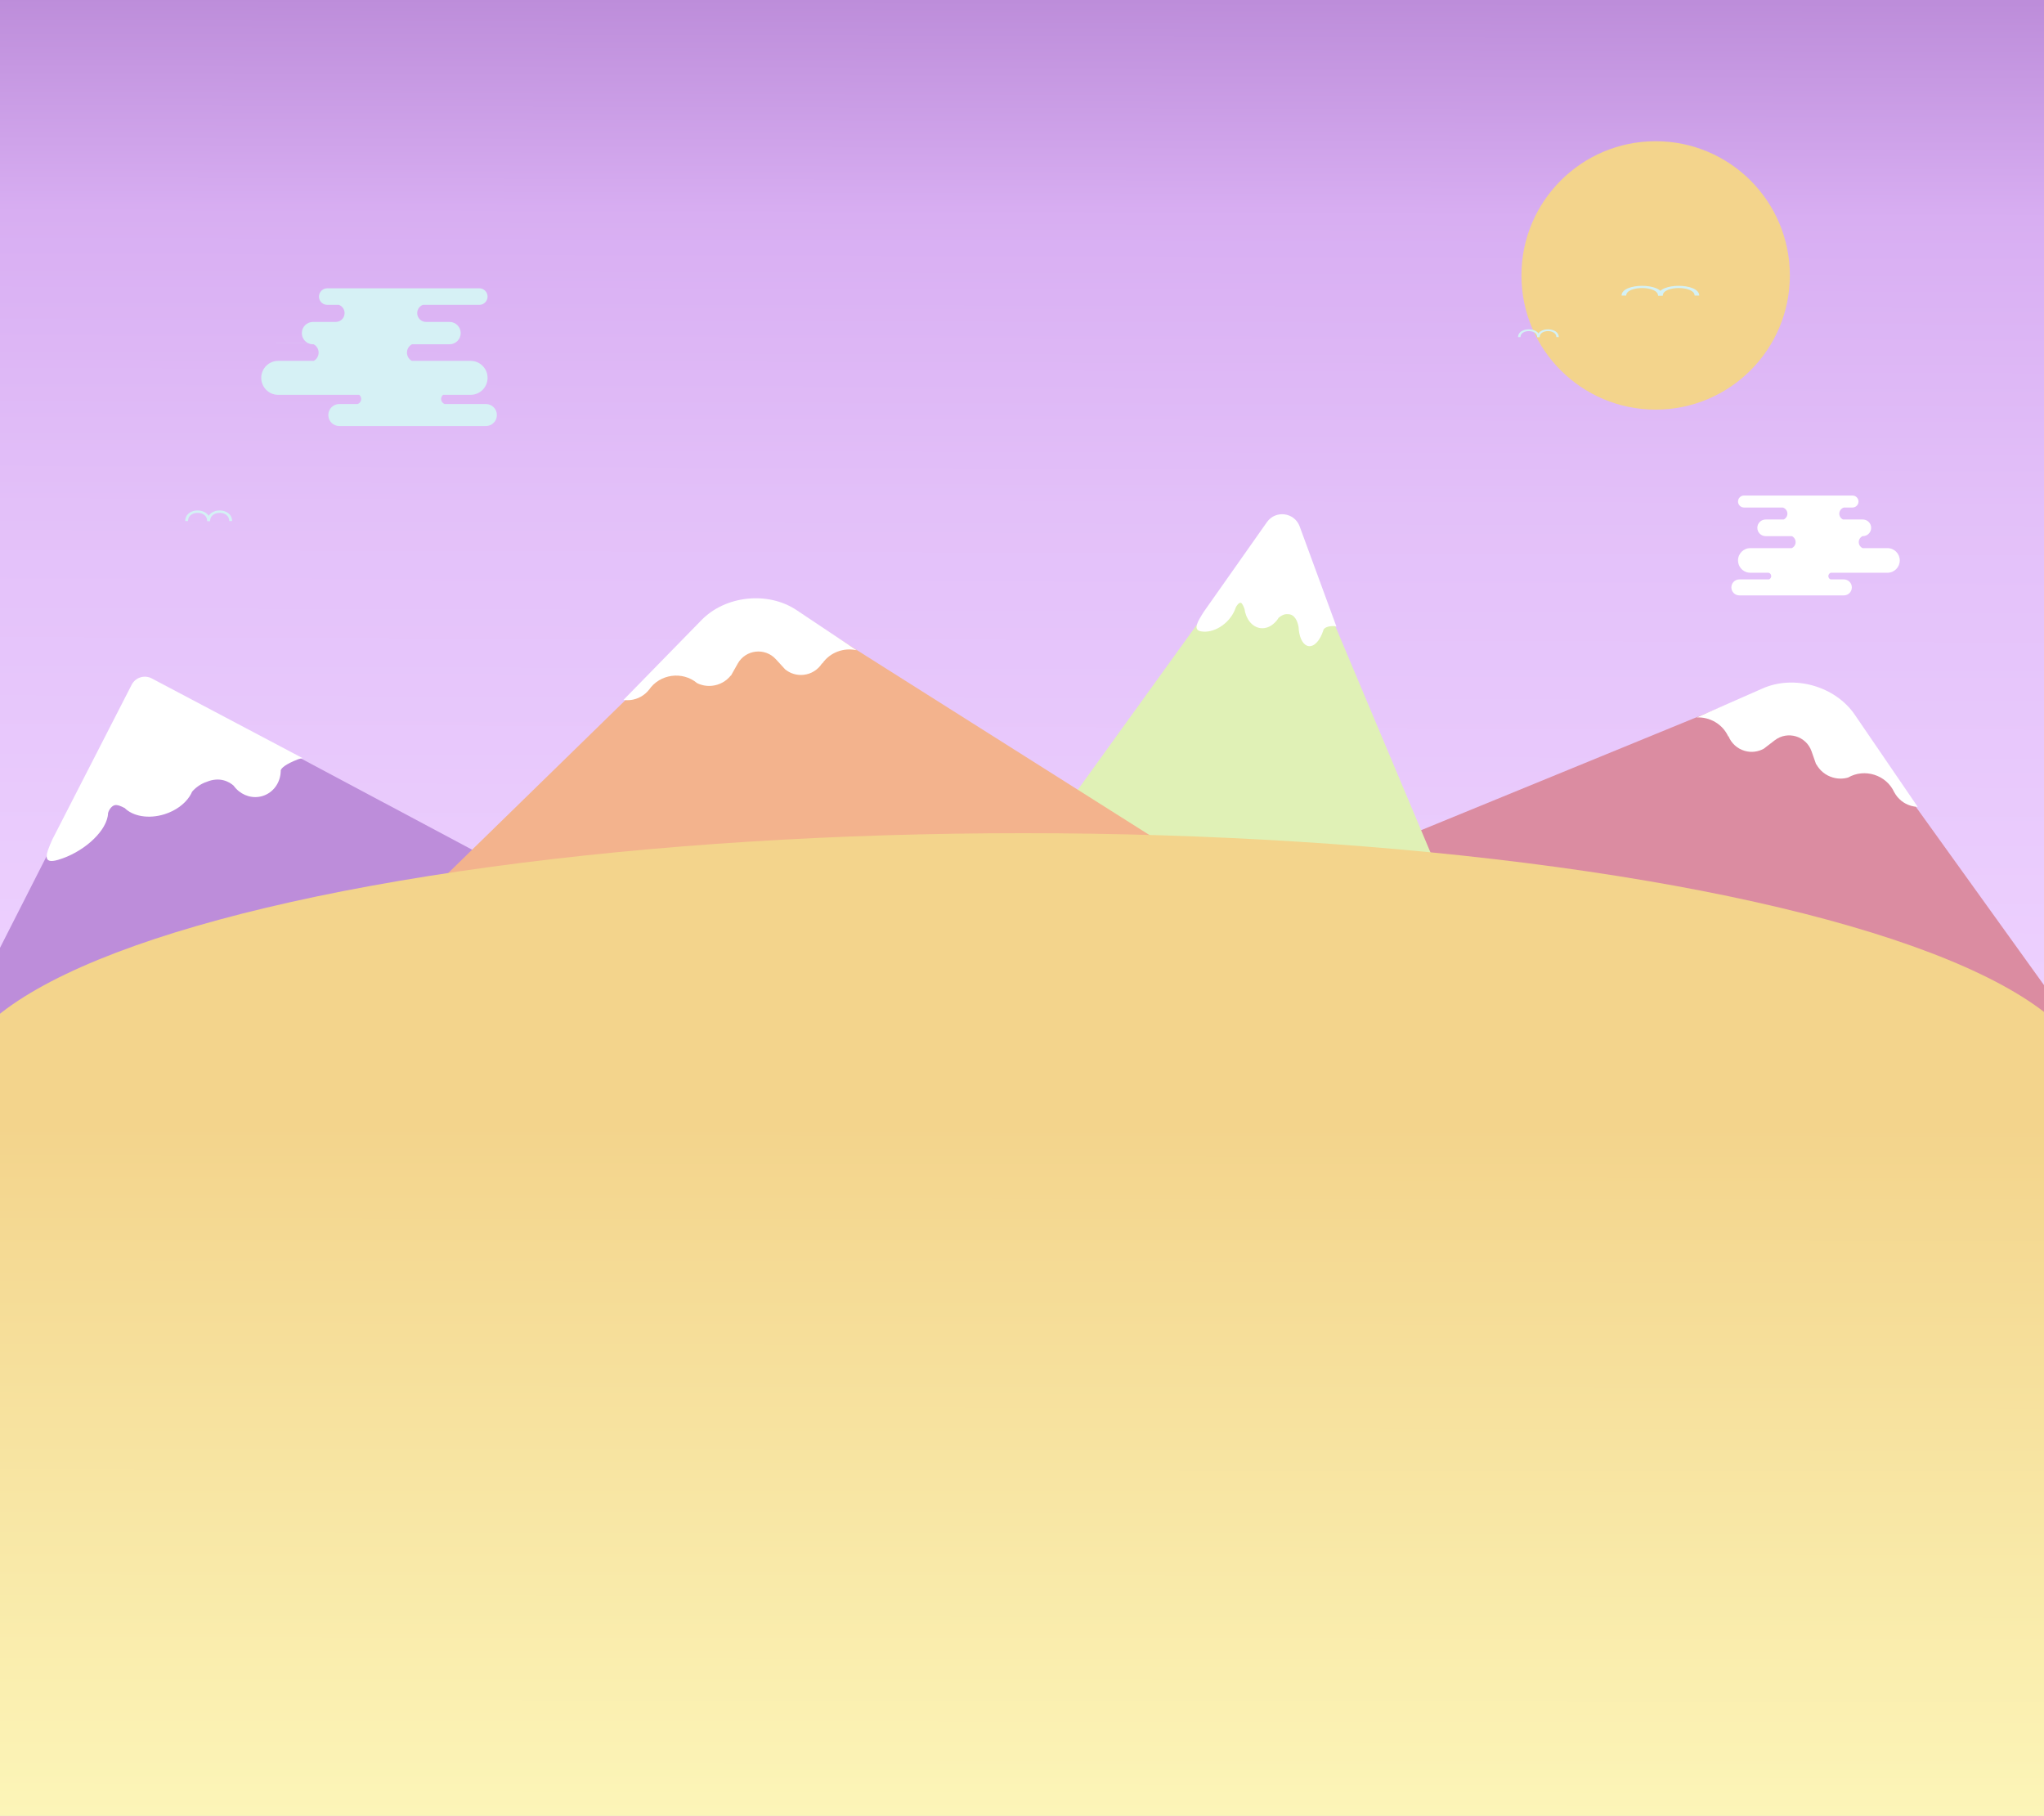 <svg width="1737" height="1543" viewBox="0 0 1737 1543" fill="none" xmlns="http://www.w3.org/2000/svg">
<rect x="0" y="0" width="1737" height="1543" fill="#333333" stroke="none"/>
<g clip-path="url(#clip0)">
<rect width="1737" height="1543" fill="white"/>
<rect x="-66" width="1884" height="883" fill="url(#paint0_linear)"/>
<path d="M1572.87 608.744C1555.6 584.727 1524.11 575.697 1496.75 586.918L860.377 847.84C804.31 870.829 808.754 951.664 867.004 968.367L1904.78 1265.95C1963.03 1282.65 2009.64 1216.45 1974.27 1167.24L1572.87 608.744Z" fill="#DB8CA1"/>
<path d="M1629.7 685.645C1627.81 685.581 1625.91 685.287 1624.01 684.743C1617.7 682.932 1612.73 678.701 1609.83 673.346L1609.82 673.381C1603.08 658.408 1584.51 652.624 1570.5 660.729C1566.43 661.885 1562 661.956 1557.63 660.704C1551.31 658.893 1546.35 654.662 1543.45 649.307L1543.37 649.576L1539.44 638.357C1534.9 625.433 1519.06 620.716 1508.19 629.055L1498.87 636.21C1494.11 638.85 1488.35 639.675 1482.71 638.057C1476.15 636.178 1471.21 631.419 1468.85 625.549L1468.73 625.945C1463.87 615.155 1452.87 609.137 1441.86 609.65L1497.81 585.043C1524.72 573.068 1559.89 583.152 1576.36 607.568L1629.7 685.645Z" fill="white"/>
<path d="M1070.39 456.945C1079.46 444.366 1098.81 446.57 1104.82 460.868L1352 1048.69C1357.89 1062.69 1346.53 1077.86 1331.43 1076.14L711.178 1005.47C696.086 1003.75 688.426 986.419 697.312 974.101L1070.39 456.945Z" fill="#E0F1B6"/>
<path fill-rule="evenodd" clip-rule="evenodd" d="M1135.72 532.463C1135.09 532.231 1134.46 532.064 1133.82 531.98C1127.92 531.912 1125.49 533.599 1124.71 535.148C1124.62 535.449 1124.53 535.748 1124.43 536.042C1121.75 544.224 1116.89 549.664 1112.11 549.034C1107.79 548.466 1104.69 543.111 1103.78 535.758C1103.66 534.789 1103.58 533.785 1103.54 532.753C1102.82 528.552 1100.46 521.708 1094.34 521.913C1091.48 521.537 1088.48 523.241 1086.59 524.971C1085.99 525.93 1085.34 526.827 1084.65 527.654C1081 531.99 1076.11 534.4 1071.1 533.74C1063.97 532.802 1058.7 525.948 1057.52 517.171C1057.54 517.366 1057.45 517.134 1057.28 516.681C1056.79 515.406 1055.64 512.378 1054.32 512.206C1052.69 511.99 1050.66 515.018 1050.17 516.173C1049.9 517.014 1049.57 517.861 1049.2 518.712C1044.11 530.362 1031.35 538.33 1020.69 536.51C1013.28 535.244 1017.84 528.025 1023.02 519.828C1023.05 519.775 1023.08 519.722 1023.12 519.669L1076.64 443.683C1084 433.236 1100.07 435.35 1104.47 447.347L1135.72 532.463Z" fill="white"/>
<path d="M113.066 583.034C116.262 576.748 123.995 574.31 130.219 577.626L602.676 829.383C612.529 834.633 611.188 849.156 600.54 852.513L-114.53 1077.97C-125.178 1081.33 -134.606 1070.2 -129.547 1060.25L113.066 583.034Z" fill="#BD8DDA"/>
<path fill-rule="evenodd" clip-rule="evenodd" d="M257.161 644.231C255.885 644.472 254.63 644.777 253.431 645.155C242.619 649.336 239.113 652.628 238.56 654.601C238.563 654.942 238.558 655.282 238.547 655.62C238.223 665.021 232.376 673.488 223.292 676.353C215.097 678.937 206.446 676.274 200.677 670.213C199.917 669.414 199.207 668.556 198.554 667.643C194.897 664.322 186.766 659.768 175.7 664.358C170.279 666.067 165.749 669.783 163.255 672.726C162.701 674.031 162.015 675.318 161.208 676.573C156.974 683.155 149.395 688.871 139.867 691.875C126.334 696.142 112.882 693.672 105.827 686.503C105.97 686.668 105.679 686.52 105.11 686.231L105.11 686.231C103.508 685.416 99.704 683.483 97.21 684.269C94.103 685.249 92.098 689.47 91.834 690.883C91.809 691.846 91.696 692.851 91.493 693.896C88.703 708.198 69.839 724.658 49.358 730.661C35.119 734.835 39.416 724.96 44.296 713.748C44.335 713.659 44.374 713.569 44.413 713.479L111.883 581.877C115.085 575.632 122.774 573.208 128.978 576.487L257.161 644.231Z" fill="white"/>
<path d="M599.148 528.919C620.318 508.264 652.897 504.84 677.898 520.642L1259.29 888.105C1310.52 920.48 1292.1 999.315 1231.84 1005.65L158.152 1118.5C97.887 1124.83 63.485 1051.55 106.858 1009.23L599.148 528.919Z" fill="#F3B38D"/>
<path d="M529.824 594.782C531.691 595.046 533.621 595.088 535.581 594.882C542.115 594.195 547.74 590.891 551.524 586.12L551.527 586.156C560.771 572.582 580.066 570.111 592.455 580.525C596.262 582.37 600.613 583.209 605.13 582.735C611.664 582.048 617.289 578.744 621.072 573.973L621.102 574.252L626.927 563.886C633.638 551.946 650.056 550.052 659.309 560.151L667.249 568.816C671.475 572.243 677.01 574.056 682.848 573.442C689.628 572.729 695.326 568.902 698.67 563.531L698.713 563.941C705.374 554.159 717.255 550.143 728.01 552.56L677.181 518.611C652.758 502.145 616.373 505.969 595.908 527.154L529.824 594.782Z" fill="white"/>
<circle cx="1406.97" cy="234.042" r="114.042" fill="#F3D48C"/>
<path d="M414.341 252.023C414.341 248.144 411.197 245 407.319 245H278.097C274.219 245 271.075 248.144 271.075 252.023C271.075 254.99 272.915 257.527 275.517 258.556H263.703L263.685 258.556L275.517 258.556C276.315 258.871 277.186 259.045 278.097 259.045H288.009C290.833 260.121 292.839 262.854 292.839 266.056C292.839 270.192 289.491 273.546 285.357 273.556H266.004C260.757 273.556 256.504 277.809 256.504 283.056C256.504 286.776 258.642 289.996 261.757 291.556H234.504C234.209 291.556 233.918 291.572 233.632 291.603H261.852C263.106 292.213 264.515 292.556 266.004 292.556H266.538C269.056 293.91 270.767 296.569 270.767 299.628C270.767 302.643 269.104 305.27 266.646 306.642H236.435C228.463 306.642 222 313.105 222 321.077C222 329.049 228.463 335.512 236.435 335.512H305.262C306.29 336.341 306.948 337.611 306.948 339.034C306.948 341.021 305.666 342.708 303.885 343.315H288.354C283.183 343.315 278.991 347.507 278.991 352.679C278.991 357.85 283.183 362.042 288.354 362.042H412.894C418.065 362.042 422.257 357.85 422.257 352.679C422.257 347.507 418.065 343.315 412.894 343.315H377.935C376.154 342.708 374.873 341.021 374.873 339.034C374.873 337.611 375.531 336.341 376.559 335.512H399.906C407.878 335.512 414.341 329.049 414.341 321.077C414.341 313.105 407.878 306.642 399.906 306.642H349.956C347.498 305.27 345.835 302.644 345.835 299.629C345.835 296.569 347.547 293.91 350.065 292.556H382.004C387.251 292.556 391.504 288.302 391.504 283.056C391.504 277.809 387.251 273.556 382.004 273.556H361.998C357.875 273.534 354.539 270.184 354.539 266.056C354.539 262.854 356.545 260.121 359.369 259.045H407.319C411.197 259.045 414.341 255.901 414.341 252.023Z" fill="#D6F1F5"/>
<path d="M1476.98 426.174C1476.98 423.362 1479.26 421.083 1482.07 421.083H1574.27C1577.08 421.083 1579.36 423.362 1579.36 426.174C1579.36 428.482 1577.83 430.432 1575.72 431.056H1583.78L1583.81 431.056L1575.72 431.056C1575.26 431.192 1574.77 431.265 1574.27 431.265H1566.99C1564.71 431.916 1563.04 434.014 1563.04 436.501C1563.04 438.694 1564.34 440.584 1566.21 441.447H1583.04C1586.94 441.447 1590.11 444.612 1590.11 448.517C1590.11 451.468 1588.3 453.996 1585.73 455.056H1605.83L1605.85 455.056L1585.73 455.056C1584.9 455.399 1583.99 455.588 1583.04 455.588H1582.8C1580.9 456.485 1579.58 458.42 1579.58 460.663C1579.58 462.933 1580.93 464.888 1582.87 465.77H1603.97C1609.75 465.77 1614.43 470.455 1614.43 476.235C1614.43 482.014 1609.75 486.699 1603.97 486.699H1555.8C1554.6 487.088 1553.72 488.22 1553.72 489.556C1553.72 490.832 1554.52 491.923 1555.65 492.356H1566.92C1570.67 492.356 1573.7 495.395 1573.7 499.144C1573.7 502.893 1570.67 505.932 1566.92 505.932H1478.11C1474.36 505.932 1471.32 502.893 1471.32 499.144C1471.32 495.395 1474.36 492.356 1478.11 492.356H1503.26C1504.39 491.923 1505.18 490.832 1505.18 489.556C1505.18 488.22 1504.31 487.087 1503.1 486.699H1487.44C1486.85 486.699 1486.27 486.65 1485.71 486.556H1483.37L1483.41 486.556H1485.7C1480.75 485.728 1476.98 481.422 1476.98 476.235C1476.98 470.455 1481.66 465.77 1487.44 465.77H1522.65C1524.59 464.888 1525.93 462.933 1525.93 460.663C1525.93 458.42 1524.62 456.485 1522.72 455.588H1500.45C1496.55 455.588 1493.38 452.423 1493.38 448.517C1493.38 444.612 1496.55 441.447 1500.45 441.447H1515.79C1517.65 440.584 1518.95 438.694 1518.95 436.501C1518.95 434.014 1517.28 431.916 1515 431.265H1482.07C1479.26 431.265 1476.98 428.986 1476.98 426.174Z" fill="white"/>
<path d="M1412.93 251.167C1412.93 240.124 1378.02 240.124 1378.02 251.167C1379.33 251.167 1380.65 251.167 1381.96 251.167C1381.96 242.617 1408.99 242.617 1408.99 251.167C1410.3 251.167 1411.61 251.167 1412.93 251.167Z" fill="#D4F1F5"/>
<path d="M1444.01 251.167C1444.01 240.124 1409.11 240.124 1409.11 251.167C1410.42 251.167 1411.73 251.167 1413.05 251.167C1413.05 242.617 1440.08 242.617 1440.08 251.167C1441.38 251.167 1442.7 251.167 1444.01 251.167Z" fill="#D4F1F5"/>
<path d="M178.46 442.754C178.46 430.762 157.396 430.762 157.396 442.754C158.185 442.754 158.979 442.754 159.773 442.754C159.773 433.47 176.084 433.47 176.084 442.754C176.872 442.754 177.667 442.754 178.46 442.754Z" fill="#D4F1F5"/>
<path d="M197.22 442.754C197.22 430.762 176.156 430.762 176.156 442.754C176.945 442.754 177.739 442.754 178.532 442.754C178.532 433.47 194.844 433.47 194.844 442.754C195.632 442.754 196.427 442.754 197.22 442.754Z" fill="#D4F1F5"/>
<path d="M1308.35 286.446C1308.35 277.665 1290.05 277.665 1290.05 286.446C1290.74 286.446 1291.43 286.446 1292.12 286.446C1292.12 279.648 1306.29 279.648 1306.29 286.446C1306.97 286.446 1307.66 286.446 1308.35 286.446Z" fill="#D4F1F5"/>
<path d="M1324.65 286.446C1324.65 277.665 1306.35 277.665 1306.35 286.446C1307.03 286.446 1307.73 286.446 1308.41 286.446C1308.41 279.648 1322.59 279.648 1322.59 286.446C1323.27 286.446 1323.96 286.446 1324.65 286.446Z" fill="#D4F1F5"/>
<ellipse cx="869.5" cy="923" rx="907.5" ry="215" fill="#F3D48C"/>
<rect x="-38" y="956" width="1815" height="587" fill="url(#paint1_linear)"/>
</g>
<defs>
<linearGradient id="paint0_linear" x1="875.441" y1="-6.33565e-08" x2="873.104" y2="882.666" gradientUnits="userSpaceOnUse">
<stop stop-color="#BD8DDA"/>
<stop offset="0.208" stop-color="#D8AEF2"/>
<stop offset="0.49" stop-color="#E3C0F9"/>
<stop offset="0.994" stop-color="#EED2FF"/>
</linearGradient>
<linearGradient id="paint1_linear" x1="869.5" y1="956" x2="869.038" y2="1543" gradientUnits="userSpaceOnUse">
<stop stop-color="#F3D48C"/>
<stop offset="1" stop-color="#FCF5B8"/>
</linearGradient>
<clipPath id="clip0">
<rect width="1737" height="1543" fill="white"/>
</clipPath>
</defs>
</svg>
